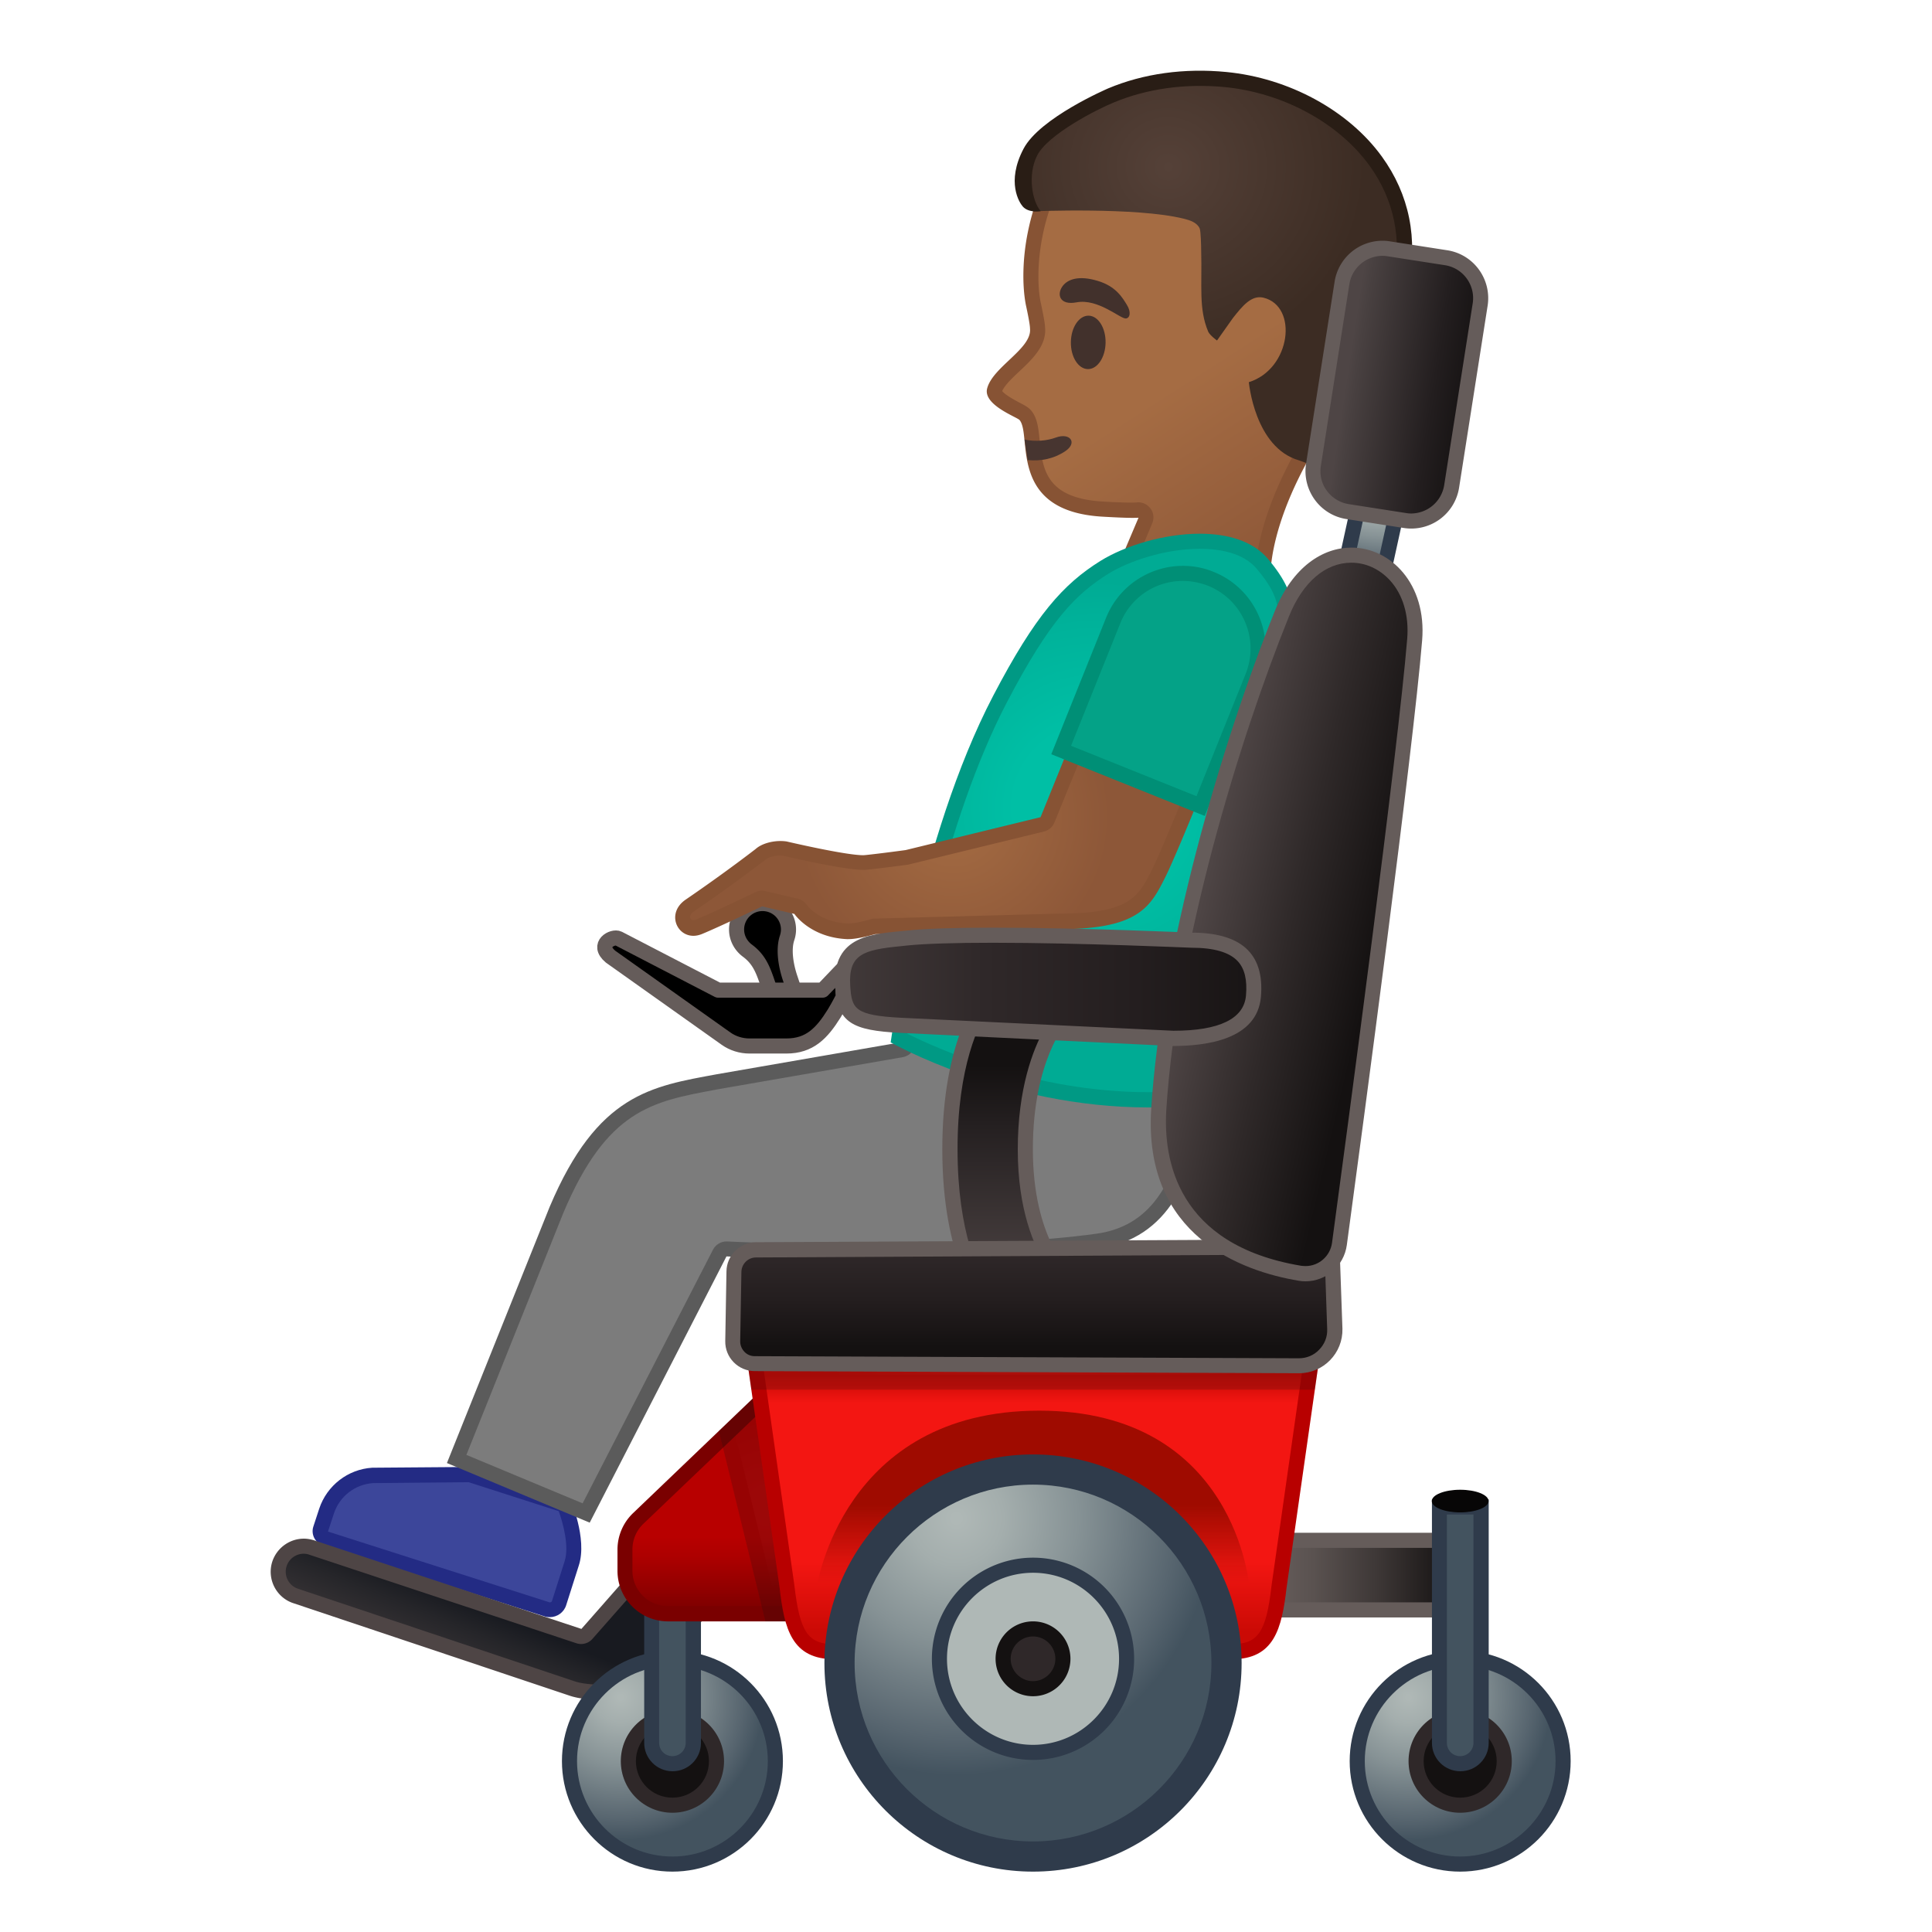 <svg viewBox="0 0 128 128" xmlns="http://www.w3.org/2000/svg" width="512px" height="512px"><path d="M52.62 65.62l-.27-.81c-.27-.8-.47-1.88-.2-2.68a1.72 1.72 0 1 0-3.35-.55c0 .57.28 1.07.7 1.39.71.52.99 1.12 1.28 1.95l.25.73c.07.21.59.4.8.4.05 0 .11-.01.16-.03.28-.09.72-.13.63-.4z" stroke="#655C5A" stroke-linecap="round" stroke-linejoin="round" stroke-miterlimit="10"/><path d="M36.43 106.65c-.07 0-.13-.01-.19-.03l-14.68-4.7a.53.53 0 0 1-.29-.24.48.48 0 0 1-.03-.37l.39-1.19a3.44 3.44 0 0 1 3.07-2.37l6.44-.05 6.27 2.02c.24.62.91 2.54.48 3.86l-.84 2.64a.67.67 0 0 1-.62.43z" fill="#3C469A"/><path d="M31.05 98.2l5.97 1.92c.29.82.7 2.33.39 3.31l-.84 2.64c-.02.06-.07.09-.14.09h-.02l-14.68-4.69.39-1.19c.38-1.15 1.4-1.94 2.6-2.02l6.33-.06m.15-1.01l-6.54.05c-1.61.1-3 1.18-3.51 2.71l-.39 1.19c-.17.52.12 1.08.64 1.25l14.68 4.7c.12.04.23.05.35.05.48 0 .93-.31 1.08-.79l.84-2.64c.58-1.79-.58-4.42-.58-4.42l-6.57-2.1z" fill="#232B84"/><path d="M30.26 96.66l6.62-16.52c2.98-7.05 6.24-7.65 10.38-8.42l.33-.06 12.14-2.11c.18-.03.33-.16.39-.33l1.07-3.12h17.69c.28 1.84 1.2 9.42-1.76 13.52-1.07 1.48-2.55 2.36-4.42 2.61-3.62.49-8.47.74-14.39.74-5.58 0-10.1-.23-10.15-.23h-.03c-.19 0-.36.1-.44.27l-8.84 17.23-8.59-3.58z" fill="#7C7C7C"/><path d="M78.44 66.6c.32 2.32.94 9.03-1.74 12.73-1 1.38-2.33 2.17-4.08 2.41-3.6.49-8.42.74-14.32.74-5.56 0-10.08-.23-10.12-.23h-.05c-.37 0-.72.21-.89.54L38.6 99.6l-7.7-3.21 6.43-16.05c2.88-6.81 5.87-7.36 10.01-8.13l.32-.06 12.15-2.11c.36-.06.66-.32.78-.66l.95-2.79h16.9m.86-.99H60.83l-1.18 3.46-12.15 2.11c-4.32.8-7.91 1.28-11.08 8.78l-6.81 16.98 9.46 3.95 9.06-17.64s4.52.23 10.17.23c4.68 0 10.14-.16 14.46-.75 9.5-1.28 6.54-17.12 6.54-17.12z" fill="#5B5B5B"/><linearGradient id="a" x1="184.56" x2="198.28" y1="-222.64" y2="-194.92" gradientTransform="rotate(-6.465 2183.263 898.537)" gradientUnits="userSpaceOnUse"><stop stop-color="#A56C43" offset=".554"/><stop stop-color="#8D5738" offset="1"/></linearGradient><path d="M74.58 37.55l1.3-3.06c.07-.17.04-.36-.07-.51a.508.508 0 0 0-.39-.19c-.03 0-.06 0-.09.01-.01 0-.1.01-.33.01-.33 0-.93-.02-1.95-.07-4.25-.25-4.48-2.61-4.67-4.51-.07-.74-.13-1.32-.45-1.7-.1-.12-.26-.2-.56-.36-.4-.21-1.61-.84-1.49-1.29.13-.53.74-1.1 1.32-1.65.8-.76 1.63-1.54 1.53-2.5 0-.25-.12-.87-.26-1.5l-.03-.14c-.24-1.26-.19-2.98.14-4.61 1.04-5.13 4.24-8.27 9.01-8.83.33-.04.67-.06 1.01-.06 4.24 0 9.11 2.98 11.32 6.94 1.4 2.51 1.44 9.23-1.16 12.77-4.56 6.19-5.09 10.41-5.12 11.91l-9.06-.66z" fill="url(#a)"/><path d="M78.61 7.08c4.01 0 8.79 2.94 10.88 6.69 1.31 2.35 1.32 8.89-1.13 12.22-4.17 5.66-5.04 9.76-5.18 11.67l-7.86-.57 1.02-2.42c.14-.34.09-.73-.14-1.01a1 1 0 0 0-.78-.38c-.04 0-.09 0-.13.01-.04 0-.12.01-.29.01-.3 0-.87-.01-1.92-.07-3.82-.22-4.01-2.18-4.2-4.06-.08-.79-.15-1.48-.56-1.97-.17-.2-.37-.31-.71-.49-.67-.35-1.08-.62-1.21-.8.15-.38.7-.9 1.15-1.32.84-.79 1.79-1.69 1.69-2.87-.01-.32-.12-.87-.27-1.59l-.03-.13c-.23-1.2-.18-2.85.14-4.41.57-2.84 2.45-7.71 8.58-8.44.31-.05.63-.07.95-.07m0-1c-.36 0-.71.02-1.07.06-5.4.64-8.46 4.37-9.44 9.23-.36 1.76-.38 3.53-.14 4.8.03.15.28 1.26.28 1.6.14 1.33-2.47 2.53-2.84 3.97-.28 1.09 1.98 1.89 2.15 2.09.85 1.02-.81 6.03 5.48 6.4 1.04.06 1.64.08 1.98.08.33 0 .42-.01.42-.01L73.86 38l10.32.74s-.61-4.55 5-12.15c2.67-3.63 2.72-10.58 1.2-13.31-2.21-3.93-7.21-7.2-11.77-7.2z" fill="#875334"/><path d="M70.7 27.59l-2.44.27s.2 1.12.32 1.58c.64 2.49 2.19 5.16 6.53 5.08.39-.01-1.84-5.6-1.84-5.6l-2.57-1.33z" fill="none"/><path d="M68.08 30.48c.87.09 1.74-.08 2.5-.59.83-.56.31-1.25-.63-.9-.57.21-1.36.29-2.07.13l.2 1.36z" fill="#473530"/><ellipse transform="rotate(-89.209 72.101 22.683)" cx="72.1" cy="22.68" rx="1.77" ry="1.15" fill="#42312C"/><path d="M71.33 20.03c-1.15.22-1.34-.55-.91-1.1.32-.41 1.03-.71 2.31-.32 1.21.36 1.64 1.12 1.93 1.59.29.46.21.89-.08.9-.39 0-1.83-1.33-3.25-1.07z" fill="#42312C"/><radialGradient id="b" cx="136.31" cy="-146.9" r="12.587" gradientTransform="matrix(1.038 .016 -.01 1 -65.556 155.78)" gradientUnits="userSpaceOnUse"><stop stop-color="#554138" offset="0"/><stop stop-color="#3C2C23" offset="1"/></radialGradient><path d="M80.63 22.56l1.04-1.47c.65-.83 1.24-1.55 2.03-1.37 2.33.56 1.83 4.73-.96 5.6 0 0 .38 4.33 3.32 5.18.31.09 1.25.51 1.5.55.79.1.78-2.04 1.01-2.81 1.4-4.79 3-3.79 4.23-9.39 1.69-7.68-5.03-12.94-11.6-13.59-2.56-.25-5.22.05-7.6 1.05-1.01.41-4.53 2.13-5.34 3.76-1.02 2.08.18 3.93.18 3.93s6.87-.29 9.99.49c.41.1.87.25 1.05.64.08.17.1 1.23.1 1.42.07 2.4-.18 3.89.47 5.43.11.24.58.58.58.58z" fill="url(#b)"/><path d="M86.07 29.32c.31.09.58.15.83.18.79.1 1.44-.49 1.67-1.26 1.4-4.79 3-3.79 4.23-9.39 1.69-7.68-5.03-12.94-11.6-13.59-2.56-.25-5.22.05-7.6 1.05-1.01.41-4.53 2.13-5.34 3.76-1.02 2.08.18 3.93.18 3.93s6.87-.29 9.99.49c.41.1.87.25 1.05.64.08.17.1 1.23.1 1.42" fill="none"/><path d="M91.55 10.37c-2.21-3.05-6.16-5.2-10.3-5.6-2.78-.27-5.49.1-7.84 1.09-.04.02-4.52 1.94-5.6 4-1.16 2.21-.27 3.57-.05 3.82.39.45 1.19.31 1.19.31-.56-.64-.89-2.38-.24-3.68.7-1.4 3.97-3.07 5.08-3.52 2.2-.92 4.74-1.27 7.36-1.02 3.86.38 7.53 2.37 9.58 5.2 1.65 2.27 2.19 4.96 1.57 7.79-.64 2.92-1.37 3.96-2.15 5.06-.69.99-1.41 2-2.08 4.29-.14.49-1.27 1.39-1.19 1.4 1.07.09 1.86-.13 2.15-1.12.62-2.13 1.26-3.04 1.94-4 .8-1.13 1.62-2.31 2.3-5.42.71-3.12.1-6.09-1.72-8.6z" fill="#291D15"/><radialGradient id="c" cx="74.114" cy="52.665" r="15.043" gradientTransform="rotate(12.545 69.448 46.671)" gradientUnits="userSpaceOnUse"><stop stop-color="#00BFA5" offset=".364"/><stop stop-color="#00B29A" offset=".812"/><stop stop-color="#00AB94" offset="1"/></radialGradient><path d="M76.08 72.88c-8.22 0-15.03-3.31-16.51-4.09.33-2.16 2.28-14.02 6.69-22.47 2.86-5.47 4.7-7.34 6.92-8.72 1.38-.86 3.87-1.73 6.31-1.73 1.31 0 3.1.26 4.14 1.5 1.85 2.19 1.67 3.28 1.31 5.46-.06.37-.12.76-.18 1.19L78.33 72.8c-.74.05-1.49.08-2.25.08z" fill="url(#c)"/><path d="M79.5 36.36c1.21 0 2.84.23 3.76 1.32 1.7 2.02 1.55 2.91 1.2 5.05-.06.36-.12.74-.18 1.16L77.93 72.3c-.61.04-1.23.06-1.85.06-7.61 0-14.02-2.9-15.96-3.87.45-2.85 2.41-13.95 6.59-21.96 2.82-5.4 4.54-7.16 6.74-8.53 1.32-.81 3.7-1.64 6.05-1.64m-.01-1c-2.38 0-4.97.8-6.58 1.8-2.47 1.54-4.32 3.6-7.1 8.92-4.95 9.47-6.8 22.98-6.8 22.98s7.56 4.31 17.06 4.31c.87 0 1.76-.04 2.66-.12l6.52-29.18c.42-3.02 1.08-4.28-1.24-7.04-1.01-1.2-2.7-1.67-4.52-1.67z" fill="#009984"/><radialGradient id="d" cx="63.254" cy="54.237" r="13.776" gradientTransform="rotate(1.621 67.391 50.97)" gradientUnits="userSpaceOnUse"><stop stop-color="#A56C43" offset=".005"/><stop stop-color="#8D5738" offset=".755"/></radialGradient><path d="M79.3 47.9l-7.95-1.49c-.01 0 .58.34.58.35-.08.29-2.49 7.61-2.49 7.61l-11.77 2.84s-5.15-.98-5.9-.93c-1.42.09-2.53.94-3.44 1.88-1.03 1.05-2.94 1.04-3.15 2.5-.17 1.2 2.87.29 3.38-.33.18-.22 1.49-.77 1.85-.71.57.1 1.22.38 1.79.48.93.16 1.78 1.08 2.65 1.44.63.26 1.37.43 2.04.24.31-.09.51-.23.83-.25.24-.01 10.01-.51 14.02-.37 4.78.16 5.42-4.01 6.16-5.5.67-1.37 2.26-6.7 2.59-6.59 1.89.6-1.18-1.17-1.19-1.17z" fill="url(#d)"/><path d="M72.55 47.89l7.27 1.38c-.88 2.2-2.82 6.98-3.47 8.29-.92 1.85-1.48 2.97-6.19 2.97l-12.21.33c-.08 0-.17.01-.25.04-.89.25-1.32.29-1.53.29h-.01c-1.88-.1-2.67-1.19-2.7-1.23-.14-.21-.36-.36-.61-.42l-2.14-.5a.852.852 0 0 0-.23-.03c-.15 0-.3.03-.43.1-.03.01-2.76 1.33-3.93 1.81-.07.03-.14.04-.19.04-.14 0-.18-.1-.2-.15-.06-.18.13-.35.25-.43 2.68-1.83 4.66-3.37 4.68-3.38.02-.02.04-.03.06-.05.15-.13.55-.27.97-.27.08 0 .16.01.22.02.54.13 4.02.93 5.27.93.09 0 .17 0 .24-.01.92-.09 2.41-.29 2.71-.33.03 0 .07-.01.1-.02l8.94-2.18c.31-.08.57-.3.69-.6l2.69-6.6m-.62-1.13l-2.99 7.38L60 56.32s-1.69.23-2.66.33c-.04 0-.09.01-.15.01-1.2 0-5.07-.91-5.07-.91-.13-.02-.27-.03-.42-.03-.58 0-1.25.18-1.64.53 0 0-1.94 1.51-4.63 3.35-1.26.86-.64 2.4.51 2.4.18 0 .37-.04.57-.12 1.21-.5 3.98-1.83 3.98-1.83l2.14.5s1.03 1.55 3.48 1.67h.1c.52 0 1.26-.19 1.77-.33l12.21-.33c5.31 0 6.05-1.51 7.06-3.54.87-1.76 3.95-9.48 3.95-9.48l-9.27-1.78z" fill="#875334"/><path d="M70.3 49.68l3.45-8.57c.76-1.9 2.58-3.12 4.62-3.12.64 0 1.26.12 1.86.36 1.23.5 2.2 1.44 2.72 2.67.52 1.22.54 2.58.04 3.81l-3.45 8.57-9.24-3.72z" fill="#04A287"/><path d="M78.37 38.49c.57 0 1.13.11 1.67.32 1.11.45 1.98 1.3 2.45 2.4s.48 2.32.04 3.43l-3.26 8.11-8.31-3.34 3.26-8.11a4.44 4.44 0 0 1 4.15-2.81m0-1c-2.17 0-4.23 1.3-5.09 3.44l-3.63 9.04 10.17 4.09 3.63-9.04c1.13-2.81-.23-6-3.04-7.13-.67-.28-1.36-.4-2.04-.4z" fill="#008F76"/><linearGradient id="e" x1="82.335" x2="96.243" y1="104.35" y2="104.35" gradientUnits="userSpaceOnUse"><stop stop-color="#655C5A" offset=".158"/><stop stop-color="#5A5250" offset=".335"/><stop stop-color="#3D3736" offset=".646"/><stop stop-color="#141111" offset="1"/></linearGradient><path fill="url(#e)" d="M82.33 102.05h13.91v4.61H82.33z"/><path d="M95.74 102.55v3.61H82.83v-3.61h12.91m1-1H81.83v5.61h14.91v-5.61z" fill="#655C5A"/><linearGradient id="f" x1="28.816" x2="32.762" y1="116.56" y2="106.93" gradientUnits="userSpaceOnUse"><stop stop-color="#4E4545" offset=".21"/><stop stop-color="#433C3D" offset=".441"/><stop stop-color="#252529" offset=".844"/><stop stop-color="#181A20" offset="1"/></linearGradient><path d="M39.78 112.12c-.82 0-1.48-.12-1.83-.23l-18.34-6.13c-.43-.14-.78-.44-.99-.84s-.24-.86-.1-1.29c.23-.7.87-1.17 1.61-1.17.18 0 .35.03.52.08l17.7 5.87c.05.02.1.03.16.03.14 0 .28-.06.38-.17l9.62-10.94 1.85 4.77c-1.19 1.41-7.55 8.94-7.75 9.17-.47.53-1.5.85-2.83.85z" fill="url(#f)"/><path d="M48.34 98.26l1.44 3.72c-1.56 1.85-7.37 8.72-7.56 8.94-.36.43-1.3.69-2.45.69-.76 0-1.38-.11-1.67-.21l-18.35-6.14a1.186 1.186 0 0 1-.76-1.5c.16-.49.62-.82 1.13-.82.12 0 .25.02.36.06l17.71 5.87a.996.996 0 0 0 1.06-.29l9.09-10.32m.34-1.9l-10.16 11.56-17.71-5.87c-.23-.07-.45-.11-.68-.11-.92 0-1.78.59-2.09 1.52-.37 1.15.26 2.39 1.41 2.76l18.34 6.14c.46.15 1.19.26 1.98.26 1.21 0 2.55-.26 3.21-1.05l7.94-9.4-2.24-5.81z" fill="#4E4545"/><radialGradient id="g" cx="41.125" cy="112.45" r="9.476" gradientUnits="userSpaceOnUse"><stop stop-color="#AFB8B6" offset=".017"/><stop stop-color="#A4AEAD" offset=".183"/><stop stop-color="#869295" offset=".475"/><stop stop-color="#57656F" offset=".857"/><stop stop-color="#43535F" offset="1"/></radialGradient><path d="M44.55 123.5c-3.76 0-6.82-3.06-6.82-6.82s3.06-6.82 6.82-6.82 6.82 3.06 6.82 6.82-3.06 6.82-6.82 6.82z" fill="url(#g)"/><path d="M44.55 110.36c3.49 0 6.32 2.84 6.32 6.32S48.04 123 44.55 123s-6.32-2.84-6.32-6.32 2.84-6.32 6.32-6.32m0-1c-4.04 0-7.32 3.28-7.32 7.32s3.28 7.32 7.32 7.32 7.32-3.28 7.32-7.32-3.27-7.32-7.32-7.32z" fill="#2F3B4B"/><path d="M44.55 119.6c-1.61 0-2.92-1.31-2.92-2.92s1.31-2.92 2.92-2.92 2.92 1.31 2.92 2.92-1.31 2.92-2.92 2.92z" fill="#141111"/><path d="M44.55 114.26c1.33 0 2.42 1.08 2.42 2.42s-1.08 2.42-2.42 2.42-2.42-1.08-2.42-2.42 1.09-2.42 2.42-2.42m0-1c-1.89 0-3.42 1.53-3.42 3.42s1.53 3.42 3.42 3.42 3.42-1.53 3.42-3.42-1.53-3.42-3.42-3.42z" fill="#2F2829"/><path d="M44.55 116.85c-.76 0-1.38-.62-1.38-1.38v-10.72h2.75v10.72c.01.76-.61 1.38-1.37 1.38z" fill="#43535F"/><path d="M45.43 105.25v10.22c0 .48-.39.88-.88.88s-.88-.39-.88-.88v-10.22h1.76m1-1h-3.75v11.22c0 1.04.84 1.88 1.88 1.88s1.88-.84 1.88-1.88v-11.22h-.01z" fill="#2F3B4B"/><linearGradient id="h" x1="47.455" x2="47.455" y1="99.091" y2="106.83" gradientUnits="userSpaceOnUse"><stop stop-color="#B80000" offset=".351"/><stop stop-color="#AD0000" offset=".52"/><stop stop-color="#8F0000" offset=".817"/><stop stop-color="#7A0000" offset="1"/></linearGradient><path d="M44.25 106.92c-1.57 0-2.85-1.28-2.85-2.85v-1.4c0-.77.32-1.52.88-2.06l8.5-8.14 2.72 14.44h-9.25z" fill="url(#h)"/><path d="M50.46 93.47l2.44 12.94h-8.65c-1.3 0-2.35-1.05-2.35-2.35v-1.4c0-.64.26-1.26.72-1.7l7.84-7.49m.65-2l-9.17 8.78a3.35 3.35 0 0 0-1.03 2.42v1.4c0 1.85 1.5 3.35 3.35 3.35h9.86l-3.01-15.95z" fill="#7A0000"/><g opacity=".2"><radialGradient id="i" cx="50.842" cy="99.696" r="5.443" gradientUnits="userSpaceOnUse"><stop stop-color="#2F2829" offset=".15"/><stop stop-color="#241E1F" offset=".574"/><stop stop-color="#141111" offset="1"/></radialGradient><path fill="url(#i)" d="M51.09 106.92l-2.91-11.95 2.61-2.5 2.72 14.45z"/><path d="M50.46 93.47l2.44 12.94h-1.42l-2.75-11.29 1.73-1.65m.68-1.84l-.2.01-3.31 3.17 3.08 12.61h3.41l-2.98-15.79z" fill="#141111"/></g><radialGradient id="j" cx="93.315" cy="112.45" r="9.476" gradientUnits="userSpaceOnUse"><stop stop-color="#AFB8B6" offset=".017"/><stop stop-color="#A4AEAD" offset=".183"/><stop stop-color="#869295" offset=".475"/><stop stop-color="#57656F" offset=".857"/><stop stop-color="#43535F" offset="1"/></radialGradient><circle cx="96.74" cy="116.68" r="6.82" fill="url(#j)"/><path d="M96.74 110.36c3.49 0 6.32 2.84 6.32 6.32s-2.84 6.32-6.32 6.32-6.32-2.84-6.32-6.32 2.84-6.32 6.32-6.32m0-1c-4.04 0-7.32 3.28-7.32 7.32S92.7 124 96.74 124s7.32-3.28 7.32-7.32-3.27-7.32-7.32-7.32z" fill="#2F3B4B"/><circle cx="96.74" cy="116.68" r="2.92" fill="#141111"/><path d="M96.74 114.26c1.33 0 2.42 1.08 2.42 2.42s-1.08 2.42-2.42 2.42-2.42-1.08-2.42-2.42 1.09-2.42 2.42-2.42m0-1c-1.89 0-3.42 1.53-3.42 3.42s1.53 3.42 3.42 3.42 3.42-1.53 3.42-3.42-1.53-3.42-3.42-3.42z" fill="#2F2829"/><radialGradient id="k" cx="68.192" cy="94.795" r="3.089" gradientUnits="userSpaceOnUse"><stop stop-color="#AFB8B6" offset=".017"/><stop stop-color="#A4AEAD" offset=".183"/><stop stop-color="#869295" offset=".475"/><stop stop-color="#57656F" offset=".857"/><stop stop-color="#43535F" offset="1"/></radialGradient><path fill="url(#k)" d="M66.49 90.77h3.4v8.05h-3.4z"/><path d="M69.39 91.27v7.05h-2.4v-7.05h2.4m1-1h-4.4v9.05h4.4v-9.05z" fill="#2F3B4B"/><linearGradient id="l" x1="66.517" x2="66.517" y1="87.479" y2="70.178" gradientUnits="userSpaceOnUse"><stop stop-color="#4E4545" offset="0"/><stop stop-color="#433B3B" offset=".269"/><stop stop-color="#252021" offset=".74"/><stop stop-color="#141111" offset=".977"/></linearGradient><path d="M65.42 86.28c-.73-.96-2.49-3.92-2.49-10.13 0-6.22 1.77-9.18 2.5-10.14l4.47 1.95c-.68 1.05-1.97 3.64-1.97 8.19 0 4.52 1.4 6.96 2.18 7.96l-4.69 2.17z" fill="url(#l)"/><path d="M65.6 66.64l3.58 1.56c-.74 1.33-1.75 3.91-1.75 7.96 0 4.02 1.1 6.47 1.93 7.76l-3.76 1.74c-.75-1.15-2.16-4.04-2.16-9.5-.01-5.49 1.42-8.39 2.16-9.52m-.32-1.24c-.48.53-2.85 3.52-2.85 10.74s2.37 10.22 2.85 10.74l5.65-2.61s-2.5-2.18-2.5-8.13c0-5.9 2.24-8.4 2.24-8.4l-5.39-2.34z" fill="#655C5A"/><linearGradient id="m" x1="68.442" x2="68.442" y1="108.09" y2="91.13" gradientUnits="userSpaceOnUse"><stop stop-color="#CB0A05" offset="0"/><stop stop-color="#F31612" offset=".271"/><stop stop-color="#F31612" offset=".892"/><stop stop-color="#D80E09" offset=".956"/><stop stop-color="#CB0A05" offset="1"/></linearGradient><path d="M55.28 109.43c-2.27 0-2.8-1.33-3.14-4.31l-2.15-15.06h36.9l-2.14 15.05c-.34 2.99-.88 4.32-3.14 4.32H55.28z" fill="url(#m)"/><path d="M86.31 90.56l-2.07 14.51c-.35 3.07-.89 3.86-2.64 3.86H55.28c-1.75 0-2.29-.79-2.65-3.89l-2.06-14.48h35.74m1.16-1H49.42l2.23 15.62c.31 2.75.81 4.75 3.64 4.75H81.6c2.82 0 3.32-2.01 3.64-4.75l2.23-15.62z" fill="#B80000"/><g opacity=".2"><radialGradient id="n" cx="68.442" cy="90.814" r="13.055" gradientUnits="userSpaceOnUse"><stop stop-color="#2F2829" offset=".15"/><stop stop-color="#241E1F" offset=".574"/><stop stop-color="#141111" offset="1"/></radialGradient><path fill="url(#n)" d="M50.21 91.57l-.22-1.51h36.9l-.22 1.51z"/><path d="M86.31 90.56l-.07.51h-35.6l-.07-.51h35.74m1.16-1zm0 0H49.42l.36 2.51h37.33l.36-2.51z" fill="#141111"/></g><linearGradient id="o" x1="68.492" x2="68.492" y1="80.198" y2="89.236" gradientUnits="userSpaceOnUse"><stop stop-color="#4E4545" offset="0"/><stop stop-color="#433B3B" offset=".136"/><stop stop-color="#2F2829" offset=".303"/><stop stop-color="#241E1F" offset=".65"/><stop stop-color="#141111" offset="1"/></linearGradient><path d="M50.01 90.33a1.47 1.47 0 0 1-1.46-1.49l.08-4.61c.01-.79.66-1.44 1.46-1.45l38.16-.19.19 5.44c.02.64-.22 1.25-.67 1.72-.45.46-1.05.72-1.7.72l-36.06-.14z" fill="url(#o)"/><path d="M87.76 83.11l.17 4.95c.02.51-.17.99-.53 1.36-.35.37-.83.57-1.35.57L50 89.85c-.26 0-.5-.1-.68-.29s-.28-.43-.28-.69l.08-4.61c.01-.52.44-.95.96-.95l37.68-.2m.97-1.01l-38.65.2c-1.07.01-1.94.87-1.95 1.94l-.08 4.61c-.02 1.09.86 1.99 1.96 1.99l36.05.14h.01c1.62 0 2.91-1.34 2.87-2.95l-.21-5.93z" fill="#655C5A"/><linearGradient id="p" x1="68.442" x2="68.442" y1="93.466" y2="105.17" gradientUnits="userSpaceOnUse"><stop stop-color="#9F0B00" offset=".533"/><stop stop-color="#9F0B00" stop-opacity="0" offset=".976"/></linearGradient><path d="M54.11 105.17h28.67s-.88-11.71-13.93-11.71-14.74 11.71-14.74 11.71z" fill="url(#p)"/><radialGradient id="q" cx="63.365" cy="100.6" r="17.005" gradientUnits="userSpaceOnUse"><stop stop-color="#AFB8B6" offset=".017"/><stop stop-color="#A4AEAD" offset=".183"/><stop stop-color="#869295" offset=".475"/><stop stop-color="#57656F" offset=".857"/><stop stop-color="#43535F" offset="1"/></radialGradient><path d="M68.44 123c-7.07 0-12.82-5.75-12.82-12.82s5.75-12.82 12.82-12.82 12.82 5.75 12.82 12.82S75.51 123 68.44 123z" fill="url(#q)"/><path d="M68.44 98.36c6.52 0 11.82 5.3 11.82 11.82S74.96 122 68.44 122s-11.82-5.3-11.82-11.82 5.31-11.82 11.82-11.82m0-2c-7.63 0-13.82 6.19-13.82 13.82S60.81 124 68.44 124s13.82-6.19 13.82-13.82-6.19-13.82-13.82-13.82z" fill="#2F3B4B"/><path d="M68.44 116.11c-3.42 0-6.2-2.78-6.2-6.2s2.78-6.2 6.2-6.2 6.2 2.78 6.2 6.2-2.78 6.2-6.2 6.2z" fill="#AFB8B6"/><path d="M68.44 104.2c3.15 0 5.7 2.56 5.7 5.7s-2.56 5.7-5.7 5.7-5.7-2.56-5.7-5.7 2.56-5.7 5.7-5.7m0-1a6.7 6.7 0 1 0 0 13.4 6.7 6.7 0 0 0 0-13.4z" fill="#2F3B4B"/><path d="M68.44 111.89c-1.09 0-1.99-.89-1.99-1.98s.89-1.98 1.99-1.98c1.09 0 1.98.89 1.98 1.98s-.88 1.98-1.98 1.98z" fill="#2F2829"/><path d="M68.44 108.42c.82 0 1.48.67 1.48 1.48s-.67 1.48-1.48 1.48-1.48-.67-1.48-1.48.66-1.48 1.48-1.48m0-1a2.48 2.48 0 1 0 0 4.96 2.48 2.48 0 0 0 0-4.96z" fill="#141111"/><path d="M96.74 116.85c-.76 0-1.38-.62-1.38-1.38V99.84h2.75v15.63c.01.76-.61 1.38-1.37 1.38z" fill="#43535F"/><path d="M97.62 100.34v15.13c0 .48-.39.88-.88.88s-.88-.39-.88-.88v-15.13h1.76m1-1h-3.75v16.13c0 1.04.84 1.88 1.88 1.88s1.88-.84 1.88-1.88V99.34h-.01z" fill="#2F3B4B"/><ellipse cx="96.74" cy="99.45" rx="1.88" ry=".75" fill="#070606"/><path d="M55.78 64.26L54.5 65.6h-6.92l-6.6-3.42c-.37-.19-1.5.39-.53 1.2l7.65 5.43c.45.32 1 .49 1.55.49h2.45c1.54 0 2.35-.84 3.17-2.16.31-.51.6-1.09.6-1.09l-.09-1.79z" stroke="#655C5A" stroke-linecap="round" stroke-linejoin="round" stroke-miterlimit="10"/><radialGradient id="r" cx="86.951" cy="32.185" r="4.689" gradientTransform="matrix(1.623 .356 -.214 .977 -43.436 -29.126)" gradientUnits="userSpaceOnUse"><stop stop-color="#AFB8B6" offset=".017"/><stop stop-color="#A4AEAD" offset=".183"/><stop stop-color="#869295" offset=".475"/><stop stop-color="#57656F" offset=".857"/><stop stop-color="#43535F" offset="1"/></radialGradient><path fill="url(#r)" d="M88.24 41.57l2.82-12.88 2.5.55-2.82 12.88z"/><path d="M91.44 29.29l1.53.33-2.61 11.9-1.53-.33 2.61-11.9m-.76-1.19l-3.04 13.85 3.48.76 3.04-13.85-3.48-.76z" fill="#2F3B4B"/><linearGradient id="s" x1="87.738" x2="97.665" y1="24.75" y2="26.272" gradientUnits="userSpaceOnUse"><stop stop-color="#4E4545" offset=".15"/><stop stop-color="#494141" offset=".203"/><stop stop-color="#231E1F" offset=".726"/><stop stop-color="#141111" offset="1"/></linearGradient><path d="M93.5 34.52c-.14 0-.28-.01-.42-.03l-3.79-.59c-.72-.11-1.35-.5-1.77-1.08-.43-.59-.6-1.3-.49-2.02l1.89-12.05a2.693 2.693 0 0 1 2.68-2.29c.14 0 .28.01.42.03l3.79.59c1.48.23 2.49 1.62 2.26 3.1l-1.89 12.05a2.734 2.734 0 0 1-2.68 2.29z" fill="url(#s)"/><path d="M91.59 16.95c.11 0 .23.01.35.03l3.79.59c1.21.19 2.03 1.32 1.84 2.53l-1.89 12.05a2.229 2.229 0 0 1-2.18 1.87c-.12 0-.23-.01-.35-.03l-3.79-.59c-.58-.09-1.1-.41-1.45-.88s-.49-1.06-.4-1.65l1.89-12.05a2.231 2.231 0 0 1 2.19-1.87m0-1a3.21 3.21 0 0 0-3.17 2.72l-1.89 12.05c-.27 1.75.92 3.4 2.68 3.67l3.79.59a3.21 3.21 0 0 0 3.67-2.68l1.89-12.05c.27-1.75-.92-3.4-2.68-3.67l-3.79-.59c-.17-.03-.34-.04-.5-.04z" fill="#655C5A"/><linearGradient id="t" x1="79.873" x2="91.553" y1="58.665" y2="61.407" gradientUnits="userSpaceOnUse"><stop stop-color="#4E4545" offset="0"/><stop stop-color="#2F2929" offset=".502"/><stop stop-color="#141111" offset="1"/></linearGradient><path d="M86.49 84.38c-.12 0-.25-.01-.38-.03-3.71-.62-9.85-2.86-9.34-10.85.7-11.05 4.83-24.6 8.16-32.85.99-2.46 2.67-3.87 4.6-3.87 1.09 0 2.12.47 2.9 1.32.97 1.06 1.43 2.58 1.29 4.28-.6 7.3-3.69 30.43-4.99 40.04a2.272 2.272 0 0 1-2.24 1.96z" fill="url(#t)"/><path d="M89.53 37.28c.95 0 1.85.41 2.54 1.15.88.95 1.29 2.34 1.16 3.9-.62 7.54-3.97 32.53-4.98 40.01-.12.88-.87 1.54-1.75 1.54-.1 0-.2-.01-.3-.02-8.25-1.38-9.13-7.06-8.93-10.33.7-10.99 4.81-24.48 8.13-32.7.91-2.26 2.41-3.55 4.13-3.55m0-1c-1.88 0-3.88 1.26-5.06 4.18-3.64 9.03-7.53 22.5-8.2 33.01-.53 8.41 5.99 10.75 9.76 11.38.16.03.31.04.46.04 1.36 0 2.55-1.01 2.74-2.4 1.09-8.06 4.37-32.55 4.99-40.06.31-3.74-2.08-6.15-4.69-6.15z" fill="#655C5A"/><linearGradient id="u" x1="46.338" x2="86.479" y1="65.378" y2="65.378" gradientUnits="userSpaceOnUse"><stop stop-color="#4E4545" offset="0"/><stop stop-color="#433B3B" offset=".211"/><stop stop-color="#2F2829" offset=".47"/><stop stop-color="#241E1F" offset=".722"/><stop stop-color="#141111" offset=".977"/></linearGradient><path d="M59.67 67.93c-3.23-.17-3.72-.7-3.84-2.58-.17-2.58 1.39-2.92 3.77-3.15l.47-.05c1.2-.13 3.13-.19 5.72-.19 5.8 0 13.04.33 13.12.33 1.66 0 2.81.36 3.46 1.07.54.59.77 1.48.67 2.64-.16 1.86-1.96 2.8-5.35 2.8l-18.02-.87z" fill="url(#u)"/><path d="M65.8 62.46c5.78 0 13.02.33 13.14.33 1.49 0 2.52.3 3.07.9.45.49.63 1.23.54 2.26-.13 1.55-1.77 2.34-4.81 2.34l-18.04-.86c-3.1-.16-3.27-.6-3.37-2.12-.13-2.08.86-2.38 3.32-2.62l.47-.05c1.19-.12 3.1-.18 5.68-.18m0-1c-2.32 0-4.42.05-5.78.2-2.08.22-4.91.22-4.69 3.72.15 2.38 1.14 2.89 4.31 3.05l18.04.87c2.25 0 5.61-.42 5.86-3.26.25-2.93-1.39-4.25-4.6-4.25 0 0-7.27-.33-13.14-.33z" fill="#655C5A"/></svg>
